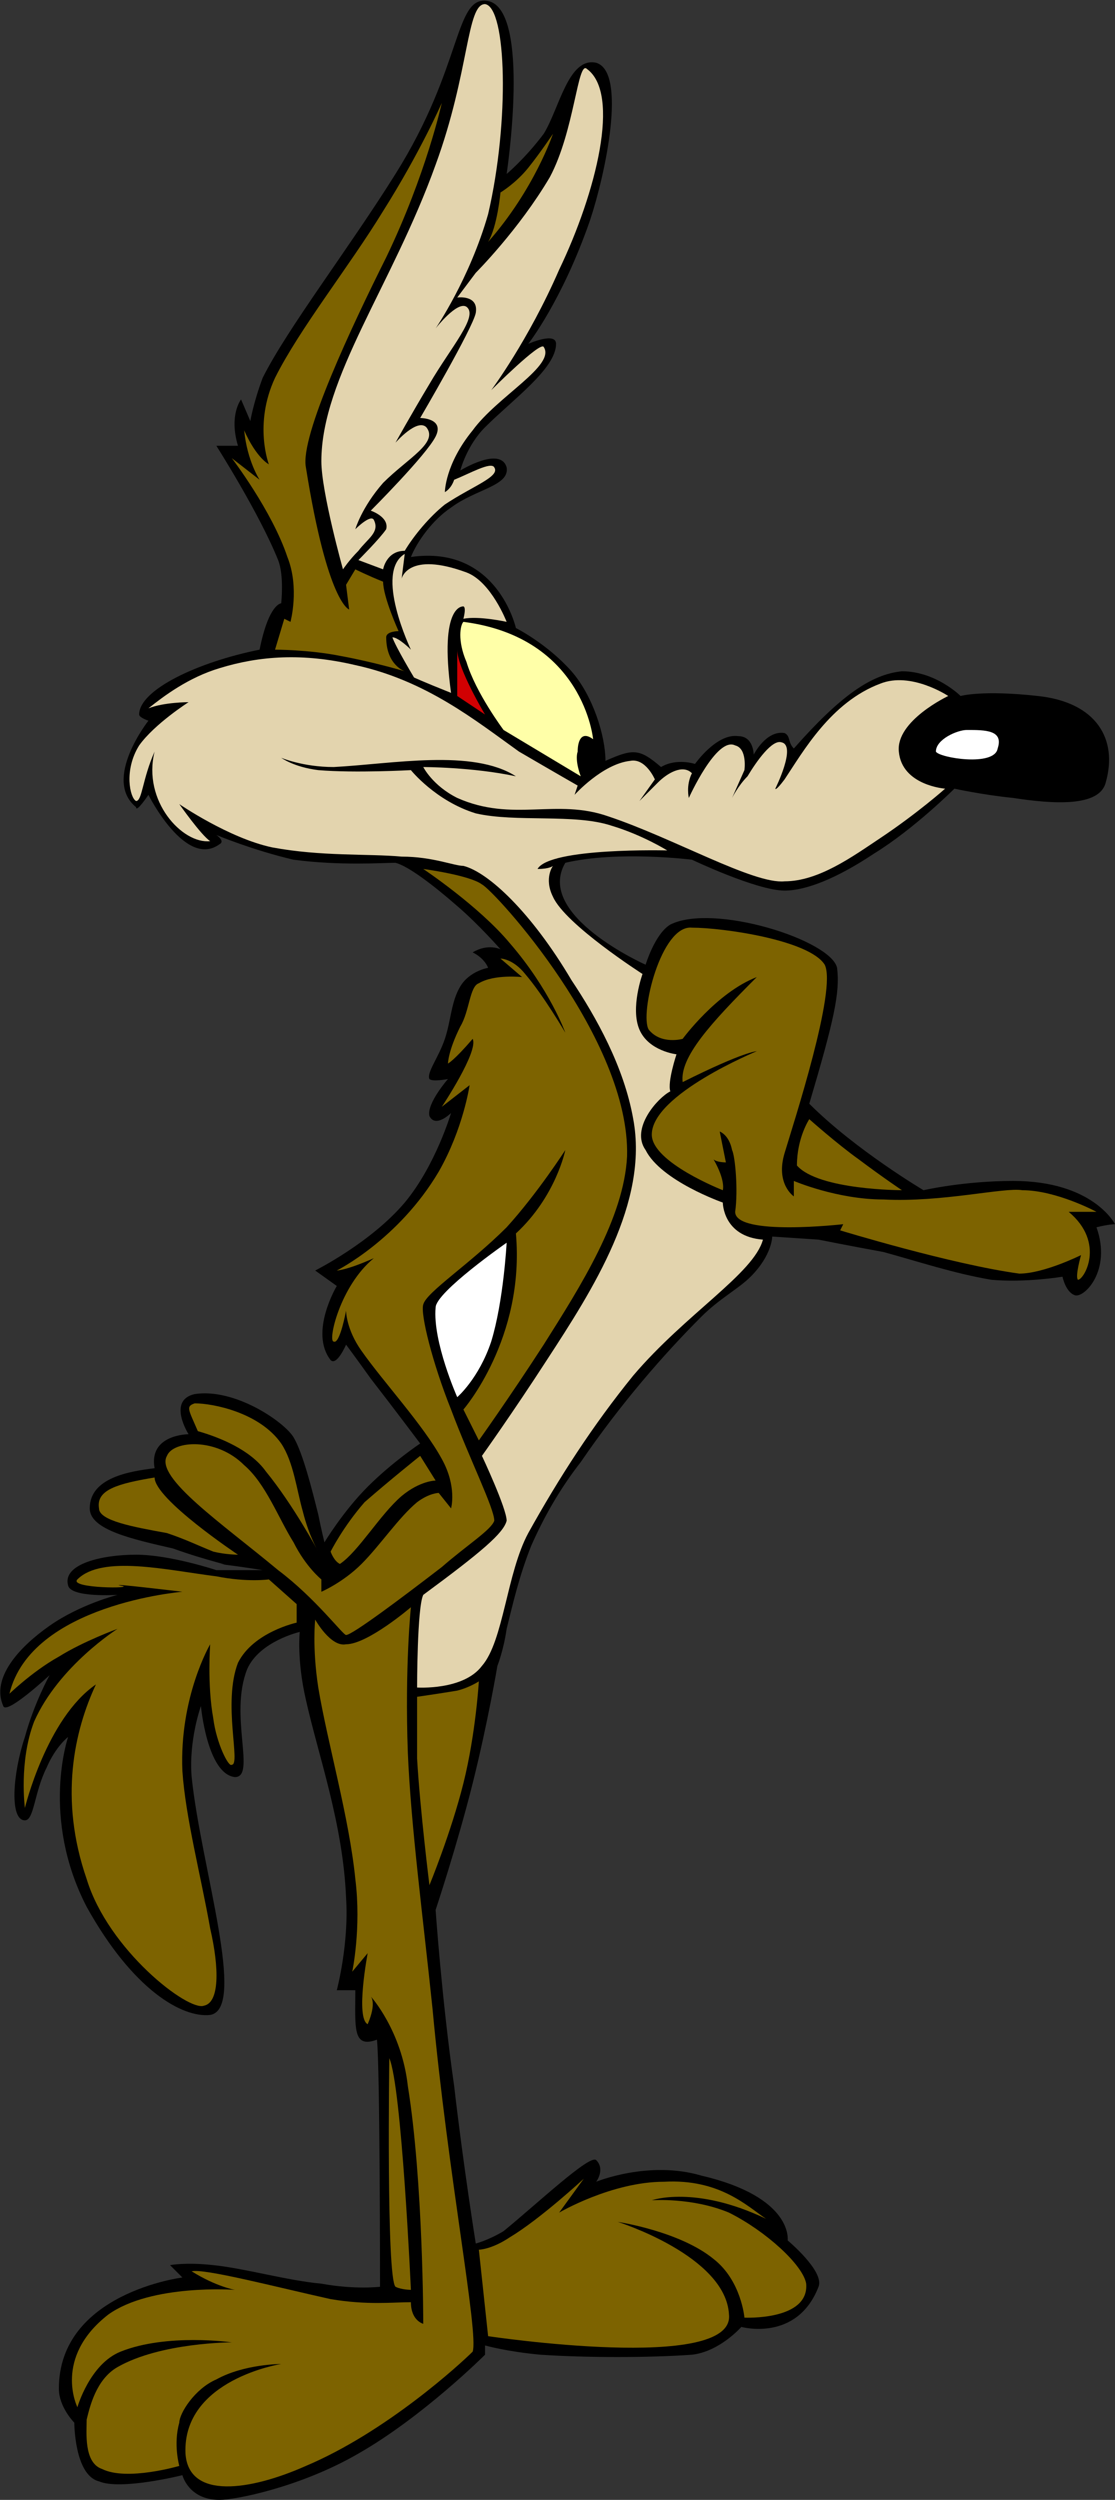 <?xml version="1.0" encoding="UTF-8" standalone="no"?>
<svg
   xmlns:dc="http://purl.org/dc/elements/1.1/"
   xmlns:cc="http://creativecommons.org/ns#"
   xmlns:rdf="http://www.w3.org/1999/02/22-rdf-syntax-ns#"
   xmlns:svg="http://www.w3.org/2000/svg"
   xmlns="http://www.w3.org/2000/svg"
   xmlns:sodipodi="http://sodipodi.sourceforge.net/DTD/sodipodi-0.dtd"
   xmlns:inkscape="http://www.inkscape.org/namespaces/inkscape"
   viewBox="0 0 360.972 809.121"
   height="809.121"
   width="360.972"
   xml:space="preserve"
   id="svg2"
   version="1.1"
   sodipodi:docname="will2.svg"
   inkscape:version="0.92.4 (5da689c313, 2019-01-14)"><rect x="0" y="0" width="360.972" height="809.121" fill="#333333" stroke="none"/><sodipodi:namedview
     pagecolor="#ffffff"
     bordercolor="#666666"
     borderopacity="1"
     objecttolerance="10"
     gridtolerance="10"
     guidetolerance="10"
     inkscape:pageopacity="0"
     inkscape:pageshadow="2"
     inkscape:window-width="1366"
     inkscape:window-height="715"
     id="namedview29"
     showgrid="false"
     fit-margin-top="0"
     fit-margin-left="0"
     fit-margin-right="0"
     fit-margin-bottom="0"
     inkscape:zoom="0.29159803"
     inkscape:cx="180.66667"
     inkscape:cy="404.33334"
     inkscape:window-x="-8"
     inkscape:window-y="22"
     inkscape:window-maximized="1"
     inkscape:current-layer="svg2" /><defs
     id="defs6" /><g
     transform="matrix(-1.333,0,0,-1.333,360.972,809.454)"
     id="g10"><g
       transform="scale(0.1)"
       id="g12"><path
         id="path14"
         style="fill:#000000;fill-opacity:1;fill-rule:nonzero;stroke:none"
         d="m 1477.5,5650 c 0,0 -60,397.5 45,420 82.5,15 60,-157.5 225,-420 112.5,-180 262.5,-375 322.5,-495 22.5,-60 30,-105 30,-105 l 22.5,52.5 c 0,0 30,-37.5 7.5,-112.5 37.5,0 52.5,0 52.5,0 0,0 -105,-165 -150,-277.5 -15,-37.5 -7.5,-105 -7.5,-105 0,0 30,0 52.5,-112.5 150,-30 292.5,-97.5 292.5,-157.5 0,-7.5 -22.5,-15 -22.5,-15 0,0 112.5,-142.5 30,-210 0,-15 -30,30 -30,30 0,0 -90,-180 -172.5,-120 -15,7.5 7.5,22.5 7.5,22.5 0,0 -90,-37.5 -187.5,-60 -112.5,-15 -217.5,-7.5 -247.5,-7.5 -30,-7.5 -90,-52.5 -150,-105 -52.5,-45 -105,-105 -105,-105 0,0 30,15 67.5,-7.5 -30,-15 -37.5,-37.5 -37.5,-37.5 0,0 45,-7.5 67.5,-45 22.5,-37.5 22.5,-82.5 37.5,-127.5 15,-45 45,-82.5 37.5,-97.5 -7.5,-7.5 -45,0 -45,0 0,0 52.5,-60 45,-90 -15,-30 -52.5,7.5 -52.5,7.5 0,0 37.5,-127.5 112.5,-217.5 82.5,-97.5 217.5,-165 217.5,-165 L 1890,2950 c 0,0 67.5,-112.5 15,-180 -15,-15 -37.5,37.5 -37.5,37.5 0,0 -22.5,-30 -60,-82.5 -52.5,-67.5 -120,-157.5 -120,-157.5 0,0 67.5,-45 127.5,-105 60,-60 105,-135 105,-135 0,0 7.5,30 15,67.5 15,60 37.5,150 60,187.5 22.5,37.5 142.5,120 240,105 67.5,-15 15,-97.5 15,-97.5 0,0 97.5,0 82.5,-82.5 60,-7.5 157.5,-22.5 157.5,-97.5 0,-52.5 -105,-75 -202.5,-97.5 -82.5,-30 -157.5,-45 -112.5,-37.5 -60,-7.5 -105,-15 -105,-15 h 112.5 c 0,0 112.5,37.5 195,37.5 82.5,0 180,-22.5 165,-75 -7.5,-30 -120,-22.5 -120,-22.5 0,0 90,-22.5 165,-75 75,-52.5 142.5,-127.5 112.5,-195 -7.5,-22.5 -112.5,75 -112.5,75 0,0 37.5,-67.5 60,-150 30,-90 37.5,-202.5 0,-202.5 -22.5,0 -22.5,67.5 -52.5,127.5 -22.5,52.5 -52.5,75 -52.5,75 0,0 67.5,-195 -45,-412.5 -112.5,-202.5 -232.5,-270 -300,-262.5 -90,15 22.5,360 45,577.5 7.5,90 -22.5,172.5 -22.5,172.5 0,0 -15,-165 -82.5,-172.5 -52.5,0 15,150 -30,262.5 -30,67.5 -127.5,90 -127.5,90 0,0 7.5,-67.5 -15,-165 -30,-135 -90,-300 -97.5,-480 -7.5,-112.5 22.5,-225 22.5,-225 0,0 -22.5,0 -45,0 0,-90 7.5,-142.5 -52.5,-120 -7.5,-67.5 -7.5,-600 -7.5,-600 0,0 60,-7.5 142.5,7.5 82.5,7.5 187.5,37.5 262.5,45 67.5,7.5 105,0 105,0 l -30,-30 c 0,0 300,-37.5 300,-270 0,-45 -37.5,-82.5 -37.5,-82.5 0,0 0,-127.5 -60,-142.5 -52.5,-22.5 -202.5,15 -202.5,15 0,0 -15,-60 -90,-60 -37.5,0 -195,30 -337.5,112.5 C 1680,205 1530,355 1530,355 v 22.5 c 0,0 -52.5,-15 -135,-22.5 -112.5,-7.5 -262.5,-7.5 -367.5,0 -67.5,7.5 -120,67.5 -120,67.5 0,0 -135,-37.5 -187.5,97.5 -15,37.5 75,112.5 75,112.5 0,0 -15,105 210,157.5 127.5,37.5 255,-15 255,-15 0,0 -22.5,30 0,52.5 15,15 142.5,-105 225,-172.5 37.5,-22.5 67.5,-30 67.5,-30 0,0 30,187.5 52.5,382.5 30,210 45,427.5 45,427.5 0,0 -52.5,157.5 -90,307.5 -37.5,150 -60,285 -60,285 0,0 -15,37.5 -22.5,90 -15,60 -30,127.5 -60,202.5 -30,67.5 -67.5,135 -120,202.5 C 1200,2665 1095,2785 1005,2875 c -45,45 -90,67.5 -120,97.5 -52.5,52.5 -52.5,97.5 -52.5,97.5 L 720,3062.5 c 0,0 -75,-15 -157.5,-30 C 480,3010 390,2980 300,2965 c -82.5,-7.5 -172.5,7.5 -172.5,7.5 0,0 -7.5,-37.5 -30,-45 -22.5,-7.5 -90,60 -52.5,165 -30,7.5 -45,7.5 -45,7.5 0,0 52.5,105 247.5,105 120,0 217.5,-22.5 217.5,-22.5 0,0 165,97.5 277.5,210 -60,202.5 -75,270 -67.5,330 15,67.5 300,157.5 405,105 37.5,-22.5 60,-97.5 60,-97.5 0,0 270,120 195,247.5 -127.5,30 -307.5,7.5 -307.5,7.5 0,0 -157.5,-75 -225,-75 -52.5,0 -127.5,30 -217.5,90 -97.5,60 -195,157.5 -195,157.5 0,0 -67.5,-15 -142.5,-22.5 -97.5,-15 -210,-22.5 -225,37.5 -30,105 22.5,195 165,210 135,15 187.5,0 187.5,0 0,0 60,60 142.5,60 75,-7.5 150,-60 262.5,-187.5 15,15 7.5,30 22.5,37.5 45,7.5 75,-52.5 75,-52.5 0,0 0,45 37.5,45 52.5,7.5 105,-67.5 105,-67.5 0,0 45,15 82.5,-7.5 52.5,45 67.5,45 135,15 0,60 30,157.5 82.5,217.5 60,67.5 135,105 135,105 0,0 45,202.5 255,172.5 -15,37.5 -52.5,90 -97.5,120 -60,45 -142.5,52.5 -135,97.5 15,52.5 112.5,-7.5 112.5,-7.5 0,0 -15,60 -60,105 -67.5,67.5 -172.5,142.5 -172.5,202.5 0,30 67.5,0 67.5,0 0,0 -82.5,105 -150,300 -37.5,112.5 -90,360 -15,382.5 67.5,15 90,-112.5 127.5,-172.5 45,-60 90,-97.5 90,-97.5"
         inkscape:connector-curvature="0" /><path
         id="path16"
         style="fill:#ffffff;fill-opacity:1;fill-rule:nonzero;stroke:none"
         d="m 1477.5,3055 c 0,0 7.5,-142.5 37.5,-240 30,-90 82.5,-135 82.5,-135 0,0 60,135 52.5,217.5 0,37.5 -172.5,157.5 -172.5,157.5"
         inkscape:connector-curvature="0" /><path
         id="path18"
         style="fill:#7d6300;fill-opacity:1;fill-rule:nonzero;stroke:none"
         d="m 742.5,3355 c 0,0 -67.5,-60 -120,-97.5 -60,-45 -105,-75 -105,-75 0,0 202.5,0 255,60 0,67.5 -30,112.5 -30,112.5"
         inkscape:connector-curvature="0" /><path
         id="path20"
         style="fill:#7d6300;fill-opacity:1;fill-rule:nonzero;stroke:none"
         d="m 45,3130 c 0,0 97.5,52.5 180,52.5 45,7.5 195,-30 337.5,-22.5 112.5,0 217.5,45 217.5,45 v -37.5 c 0,0 45,30 22.5,105 C 780,3347.5 675,3670 705,3730 c 37.5,60 247.5,90 322.5,90 75,7.5 127.5,-210 105,-247.5 -30,-37.5 -82.5,-22.5 -82.5,-22.5 0,0 -82.5,112.5 -180,150 112.5,-112.5 187.5,-195 180,-255 -150,75 -180,75 -180,75 0,0 255,-105 255,-202.5 0,-67.5 -172.5,-135 -172.5,-135 0,0 -7.5,22.5 22.5,75 -7.5,-7.5 -30,-7.5 -30,-7.5 l 15,75 c 0,0 -22.5,-7.5 -30,-45 -7.5,-15 -15,-97.5 -7.5,-150 0,-60 -262.5,-30 -262.5,-30 l 7.5,-15 c 0,0 -270,-82.5 -435,-105 -60,0 -150,45 -150,45 0,0 15,-52.5 7.5,-60 -15,0 -67.5,90 22.5,165 -30,0 -67.5,0 -67.5,0"
         inkscape:connector-curvature="0" /><path
         id="path22"
         style="fill:#7d6300;fill-opacity:1;fill-rule:nonzero;stroke:none"
         d="m 1680,3962.5 c 0,0 -112.5,-15 -142.5,-37.5 -30,-15 -360,-375 -352.5,-660 7.5,-150 112.5,-315 202.5,-457.5 C 1470,2680 1545,2575 1545,2575 l 37.5,75 c 0,0 -150,172.5 -127.5,427.5 -97.5,90 -120,202.5 -120,202.5 0,0 67.5,-105 142.5,-187.5 90,-90 195,-157.5 202.5,-187.5 7.5,-22.5 -22.5,-142.5 -67.5,-255 -45,-120 -105,-240 -105,-270 7.5,-22.5 67.5,-60 127.5,-112.5 97.5,-75 217.5,-165 232.5,-165 7.5,0 75,90 165,157.5 135,112.5 300,225 270,277.5 -15,37.5 -120,45 -187.5,-22.5 -52.5,-45 -82.5,-127.5 -120,-187.5 -30,-60 -67.5,-90 -67.5,-90 v -30 c 0,0 -52.5,22.5 -97.5,67.5 -45,45 -90,112.5 -135,150 -30,22.5 -52.5,22.5 -52.5,22.5 l -30,-37.5 c 0,0 -15,52.5 22.5,120 45,82.5 142.5,187.5 195,262.5 37.5,52.5 37.5,97.5 37.5,97.5 0,0 15,-82.5 30,-75 15,0 -15,135 -97.5,202.5 67.5,-30 90,-30 90,-30 0,0 -150,75 -247.5,240 -60,105 -75,210 -75,210 L 1635,3385 c 0,0 -90,135 -75,165 45,-52.5 60,-60 60,-60 0,0 0,30 -30,90 -22.5,37.5 -22.5,97.5 -45,105 -37.5,22.5 -105,15 -105,15 l 52.5,45 c 0,0 -30,0 -60,-37.5 -45,-52.5 -97.5,-142.5 -97.5,-142.5 0,0 37.5,105 135,217.5 75,90 210,180 210,180"
         inkscape:connector-curvature="0" /><path
         id="path24"
         style="fill:#7d6300;fill-opacity:1;fill-rule:nonzero;stroke:none"
         d="m 1935,2305 c 0,0 22.5,37.5 37.5,97.5 15,52.5 22.5,120 52.5,165 52.5,75 165,97.5 210,97.5 22.5,-7.5 15,-15 -7.5,-67.5 -52.5,-15 -127.5,-45 -165,-97.5 C 1995,2417.5 1935,2305 1935,2305"
         inkscape:connector-curvature="0" /><path
         id="path26"
         style="fill:#7d6300;fill-opacity:1;fill-rule:nonzero;stroke:none"
         d="m 1650,2477.5 37.5,60 c 0,0 75,-60 135,-112.5 52.5,-60 82.5,-120 82.5,-120 0,0 -7.5,-22.5 -22.5,-30 -45,30 -97.5,120 -150,165 -45,37.5 -82.5,37.5 -82.5,37.5"
         inkscape:connector-curvature="0" /><path
         id="path28"
         style="fill:#7d6300;fill-opacity:1;fill-rule:nonzero;stroke:none"
         d="m 2130,2297.5 c 0,0 202.5,135 202.5,187.5 90,-15 142.5,-30 135,-75 0,-30 -82.5,-45 -165,-60 -45,-15 -75,-30 -112.5,-45 -30,-7.5 -60,-7.5 -60,-7.5"
         inkscape:connector-curvature="0" /><path
         id="path30"
         style="fill:#7d6300;fill-opacity:1;fill-rule:nonzero;stroke:none"
         d="m 1545,1990 c 0,0 22.5,-15 52.5,-22.5 45,-7.5 97.5,-15 97.5,-15 0,0 0,-60 0,-150 -7.5,-127.5 -30,-307.5 -30,-307.5 0,0 -52.5,127.5 -82.5,247.5 -30,120 -37.5,247.5 -37.5,247.5"
         inkscape:connector-curvature="0" /><path
         id="path32"
         style="fill:#7d6300;fill-opacity:1;fill-rule:nonzero;stroke:none"
         d="m 1710,2170 c 0,0 105,-90 157.5,-90 37.5,-7.5 75,60 75,60 0,0 7.5,-67.5 -7.5,-165 -22.5,-135 -75,-315 -90,-465 -15,-120 7.5,-225 7.5,-225 l -37.5,45 c 0,0 30,-157.5 0,-172.5 -22.5,52.5 -7.5,67.5 -7.5,67.5 0,0 -75,-82.5 -90,-217.5 C 1680,775 1680,430 1680,430 c 0,0 30,7.5 30,52.5 45,0 105,-7.5 195,7.5 135,30 307.5,75 337.5,67.5 -60,-37.5 -105,-45 -105,-45 0,0 202.5,15 307.5,-60 135,-105 75,-225 75,-225 0,0 -30,105 -105,135 -112.5,45 -270,22.5 -270,22.5 0,0 172.5,0 277.5,-60 52.5,-30 67.5,-97.5 75,-127.5 0,-30 7.5,-105 -37.5,-120 -60,-30 -187.5,7.5 -187.5,7.5 0,0 15,52.5 0,105 0,22.5 -37.5,82.5 -90,105 -67.5,37.5 -157.5,37.5 -157.5,37.5 0,0 240,-37.5 232.5,-217.5 C 2250,2.5 2100,25 1965,85 c -195,82.5 -375,247.5 -405,277.5 -15,45 60,427.5 97.5,832.5 22.5,217.5 52.5,442.5 60,622.5 7.5,210 -7.5,352.5 -7.5,352.5"
         inkscape:connector-curvature="0" /><path
         id="path34"
         style="fill:#7d6300;fill-opacity:1;fill-rule:nonzero;stroke:none"
         d="m 1987.5,2132.5 v 45 l 67.5,60 c 0,0 52.5,-7.5 127.5,7.5 120,15 277.5,52.5 337.5,-7.5 22.5,-22.5 -150,-22.5 -105,-15 37.5,7.5 -150,-15 -150,-15 0,0 367.5,-30 420,-247.5 7.5,-7.5 -52.5,52.5 -120,90 -60,37.5 -142.5,67.5 -142.5,67.5 0,0 142.5,-90 202.5,-225 37.5,-97.5 22.5,-210 22.5,-210 0,0 -52.5,217.5 -172.5,300 52.5,-112.5 90,-277.5 22.5,-472.5 -52.5,-172.5 -247.5,-322.5 -285,-307.5 -37.5,7.5 -37.5,90 -15,187.5 22.5,127.5 60,270 67.5,382.5 7.5,180 -67.5,307.5 -67.5,307.5 0,0 7.5,-97.5 -7.5,-180 -7.5,-60 -37.5,-120 -45,-112.5 -22.5,0 22.5,150 -15,247.5 -37.5,75 -142.5,97.5 -142.5,97.5"
         inkscape:connector-curvature="0" /><path
         id="path36"
         style="fill:#7d6300;fill-opacity:1;fill-rule:nonzero;stroke:none"
         d="m 1762.5,1075 c 0,0 7.5,-532.5 -15,-555 -15,-7.5 -37.5,-7.5 -37.5,-7.5 0,0 22.5,495 52.5,562.5"
         inkscape:connector-curvature="0" /><path
         id="path38"
         style="fill:#7d6300;fill-opacity:1;fill-rule:nonzero;stroke:none"
         d="m 1290,782.5 c 0,0 105,-97.5 180,-142.5 45,-30 75,-30 75,-30 l -22.5,-210 c 0,0 -600,-90 -585,52.5 7.5,142.5 270,225 270,225 0,0 -150,-22.5 -232.5,-90 C 907.5,535 900,445 900,445 c 0,0 -157.5,-7.5 -150,82.5 7.5,45 97.5,127.5 187.5,172.5 90,37.5 187.5,30 187.5,30 0,0 -105,37.5 -277.5,-45 45,30 112.5,97.5 247.5,90 127.5,0 255,-75 255,-75 l -60,82.5"
         inkscape:connector-curvature="0" /><path
         id="path40"
         style="fill:#7d6300;fill-opacity:1;fill-rule:nonzero;stroke:none"
         d="m 1725,4442.5 c 0,0 45,15 45,82.5 0,15 -30,15 -30,15 0,0 37.5,82.5 37.5,120 37.5,15 67.5,30 67.5,30 l 22.5,-37.5 -7.5,-60 c 0,0 52.5,15 105,345 15,75 -112.5,345 -195,510 -97.5,202.5 -135,375 -135,375 0,0 52.5,-120 142.5,-262.5 82.5,-135 202.5,-285 262.5,-405 52.5,-112.5 15,-210 15,-210 0,0 30,15 60,82.5 -7.5,-75 -37.5,-120 -37.5,-120 l 67.5,52.5 c 0,0 -97.5,-127.5 -135,-240 -30,-75 -7.5,-157.5 -7.5,-157.5 l 15,7.5 22.5,-75 c 0,0 -82.5,0 -157.5,-15 -82.5,-15 -157.5,-37.5 -157.5,-37.5"
         inkscape:connector-curvature="0" /><path
         id="path42"
         style="fill:#7d6300;fill-opacity:1;fill-rule:nonzero;stroke:none"
         d="m 1365,5747.5 c 0,0 30,-45 60,-82.5 30,-37.5 67.5,-60 67.5,-60 0,0 7.5,-82.5 30,-120 C 1410,5612.5 1365,5747.5 1365,5747.5"
         inkscape:connector-curvature="0" /><path
         id="path44"
         style="fill:#e3d4ae;fill-opacity:1;fill-rule:nonzero;stroke:none"
         d="m 1477.5,4562.5 c 0,0 67.5,15 105,7.5 -7.5,30 0,30 0,30 0,0 60,7.5 30,-210 75,30 90,37.5 90,37.5 0,0 45,75 52.5,97.5 -15,0 -45,-30 -45,-30 0,0 90,187.5 15,232.5 l 7.5,-60 c 0,0 -15,67.5 -157.5,15 -60,-22.5 -97.5,-120 -97.5,-120"
         inkscape:connector-curvature="0" /><path
         id="path46"
         style="fill:#e3d4ae;fill-opacity:1;fill-rule:nonzero;stroke:none"
         d="m 405,4382.5 c 0,0 127.5,-60 120,-135 -7.5,-82.5 -112.5,-90 -112.5,-90 0,0 67.5,-60 157.5,-120 67.5,-45 150,-105 232.5,-105 75,-7.5 270,105 427.5,157.5 127.5,45 232.5,-15 367.5,45 60,30 82.5,75 82.5,75 0,0 -120,0 -225,-22.5 105,67.5 300,30 442.5,22.5 75,0 127.5,22.5 127.5,22.5 0,0 -30,-22.5 -90,-30 -90,-7.5 -225,0 -225,0 0,0 -60,-75 -157.5,-105 -97.5,-22.5 -240,0 -330,-30 -75,-22.5 -135,-60 -135,-60 0,0 285,7.5 315,-45 -30,0 -37.5,7.5 -37.5,7.5 0,0 22.5,-30 0,-75 -30,-67.5 -217.5,-187.5 -217.5,-187.5 0,0 30,-82.5 7.5,-135 -22.5,-52.5 -90,-60 -90,-60 0,0 22.5,-67.5 15,-90 30,-15 97.5,-90 60,-142.5 -37.5,-75 -187.5,-127.5 -187.5,-127.5 0,0 0,-82.5 -97.5,-90 22.5,-82.5 187.5,-180 315,-330 97.5,-120 180,-247.5 255,-382.5 52.5,-97.5 60,-262.5 112.5,-322.5 45,-60 157.5,-52.5 157.5,-52.5 0,0 0,195 -15,225 -142.5,105 -195,150 -202.5,180 0,30 60,157.5 60,157.5 0,0 -75,105 -157.5,232.5 -112.5,172.5 -247.5,382.5 -210,585 22.5,127.5 90,247.5 150,337.5 97.5,165 202.5,262.5 262.5,277.5 22.5,0 75,22.5 150,22.5 82.5,7.5 195,0 315,22.5 105,22.5 225,105 225,105 0,0 -52.5,-75 -75,-90 67.5,-7.5 165,97.5 135,217.5 30,-67.5 30,-120 45,-120 15,7.5 30,75 -7.5,135 -37.5,52.5 -120,105 -120,105 0,0 60,0 97.5,-15 -37.5,30 -97.5,75 -172.5,97.5 -97.5,30 -202.5,37.5 -330,7.5 -172.5,-37.5 -292.5,-135 -397.5,-210 C 1357.5,4195 1305,4165 1305,4165 l 7.5,-22.5 c 0,0 -67.5,75 -135,82.5 -37.5,7.5 -60,-45 -60,-45 l 37.5,-52.5 c 0,0 -22.5,22.5 -45,45 -22.5,22.5 -60,45 -82.5,22.5 15,-30 7.5,-60 7.5,-60 0,0 -67.5,150 -112.5,127.5 -30,-7.5 -22.5,-60 -22.5,-60 l 30,-67.5 c 0,0 -15,30 -37.5,52.5 -22.5,37.5 -60,90 -82.5,82.5 -37.5,-7.5 15,-112.5 15,-112.5 0,0 0,-7.5 -22.5,22.5 -45,67.5 -112.5,187.5 -232.5,232.5 -75,30 -165,-30 -165,-30"
         inkscape:connector-curvature="0" /><path
         id="path48"
         style="fill:#e3d4ae;fill-opacity:1;fill-rule:nonzero;stroke:none"
         d="m 1875,4690 c 0,0 -15,22.5 -37.5,45 -22.5,30 -52.5,45 -37.5,75 7.5,15 45,-22.5 45,-22.5 0,0 -15,52.5 -67.5,112.5 -60,60 -135,97.5 -105,135 22.5,22.5 75,-37.5 75,-37.5 0,0 -37.5,67.5 -82.5,142.5 -52.5,90 -120,165 -90,187.5 22.5,15 75,-52.5 75,-52.5 0,0 -82.5,120 -127.5,277.5 -52.5,225 -45,502.5 7.5,510 45,0 37.5,-165 120,-390 105,-292.5 277.5,-517.5 277.5,-720 0,-75 -52.5,-262.5 -52.5,-262.5"
         inkscape:connector-curvature="0" /><path
         id="path50"
         style="fill:#e3d4ae;fill-opacity:1;fill-rule:nonzero;stroke:none"
         d="m 1515,5125 c 0,0 -90,120 -165,292.5 -90,187.5 -150,427.5 -67.5,487.5 22.5,22.5 30,-150 90,-262.5 75,-127.5 180,-232.5 180,-232.5 l 45,-60 c 0,0 -52.5,7.5 -45,-37.5 7.5,-37.5 135,-255 135,-255 0,0 -60,0 -37.5,-45 22.5,-45 157.5,-180 157.5,-180 0,0 -45,-15 -37.5,-45 15,-22.5 67.5,-75 67.5,-75 l -60,-22.5 c 0,0 -7.5,45 -52.5,45 -22.5,37.5 -60,82.5 -97.5,112.5 -67.5,45 -135,67.5 -120,90 7.5,15 60,-15 97.5,-30 7.5,-22.5 22.5,-30 22.5,-30 0,0 0,67.5 -67.5,150 -60,82.5 -202.5,157.5 -172.5,202.5 7.5,15 127.5,-105 127.5,-105"
         inkscape:connector-curvature="0" /><path
         id="path52"
         style="fill:#ffffa8;fill-opacity:1;fill-rule:nonzero;stroke:none"
         d="m 1267.5,4277.5 c 0,0 22.5,247.5 315,285 7.5,-7.5 15,-45 -7.5,-97.5 -22.5,-75 -90,-165 -90,-165 l -187.5,-112.5 c 0,0 15,37.5 7.5,60 0,22.5 -7.5,52.5 -37.5,30"
         inkscape:connector-curvature="0" /><path
         id="path54"
         style="fill:#d10002;fill-opacity:1;fill-rule:nonzero;stroke:none"
         d="m 1597.5,4495 v -112.5 l -67.5,-45 c 0,0 67.5,112.5 67.5,157.5"
         inkscape:connector-curvature="0" /><path
         id="path56"
         style="fill:#ffffff;fill-opacity:1;fill-rule:nonzero;stroke:none"
         d="m 435,4247.5 c -7.5,-15 -142.5,-37.5 -150,7.5 -15,45 30,45 75,45 22.5,0 75,-22.5 75,-52.5"
         inkscape:connector-curvature="0" /></g></g></svg>
